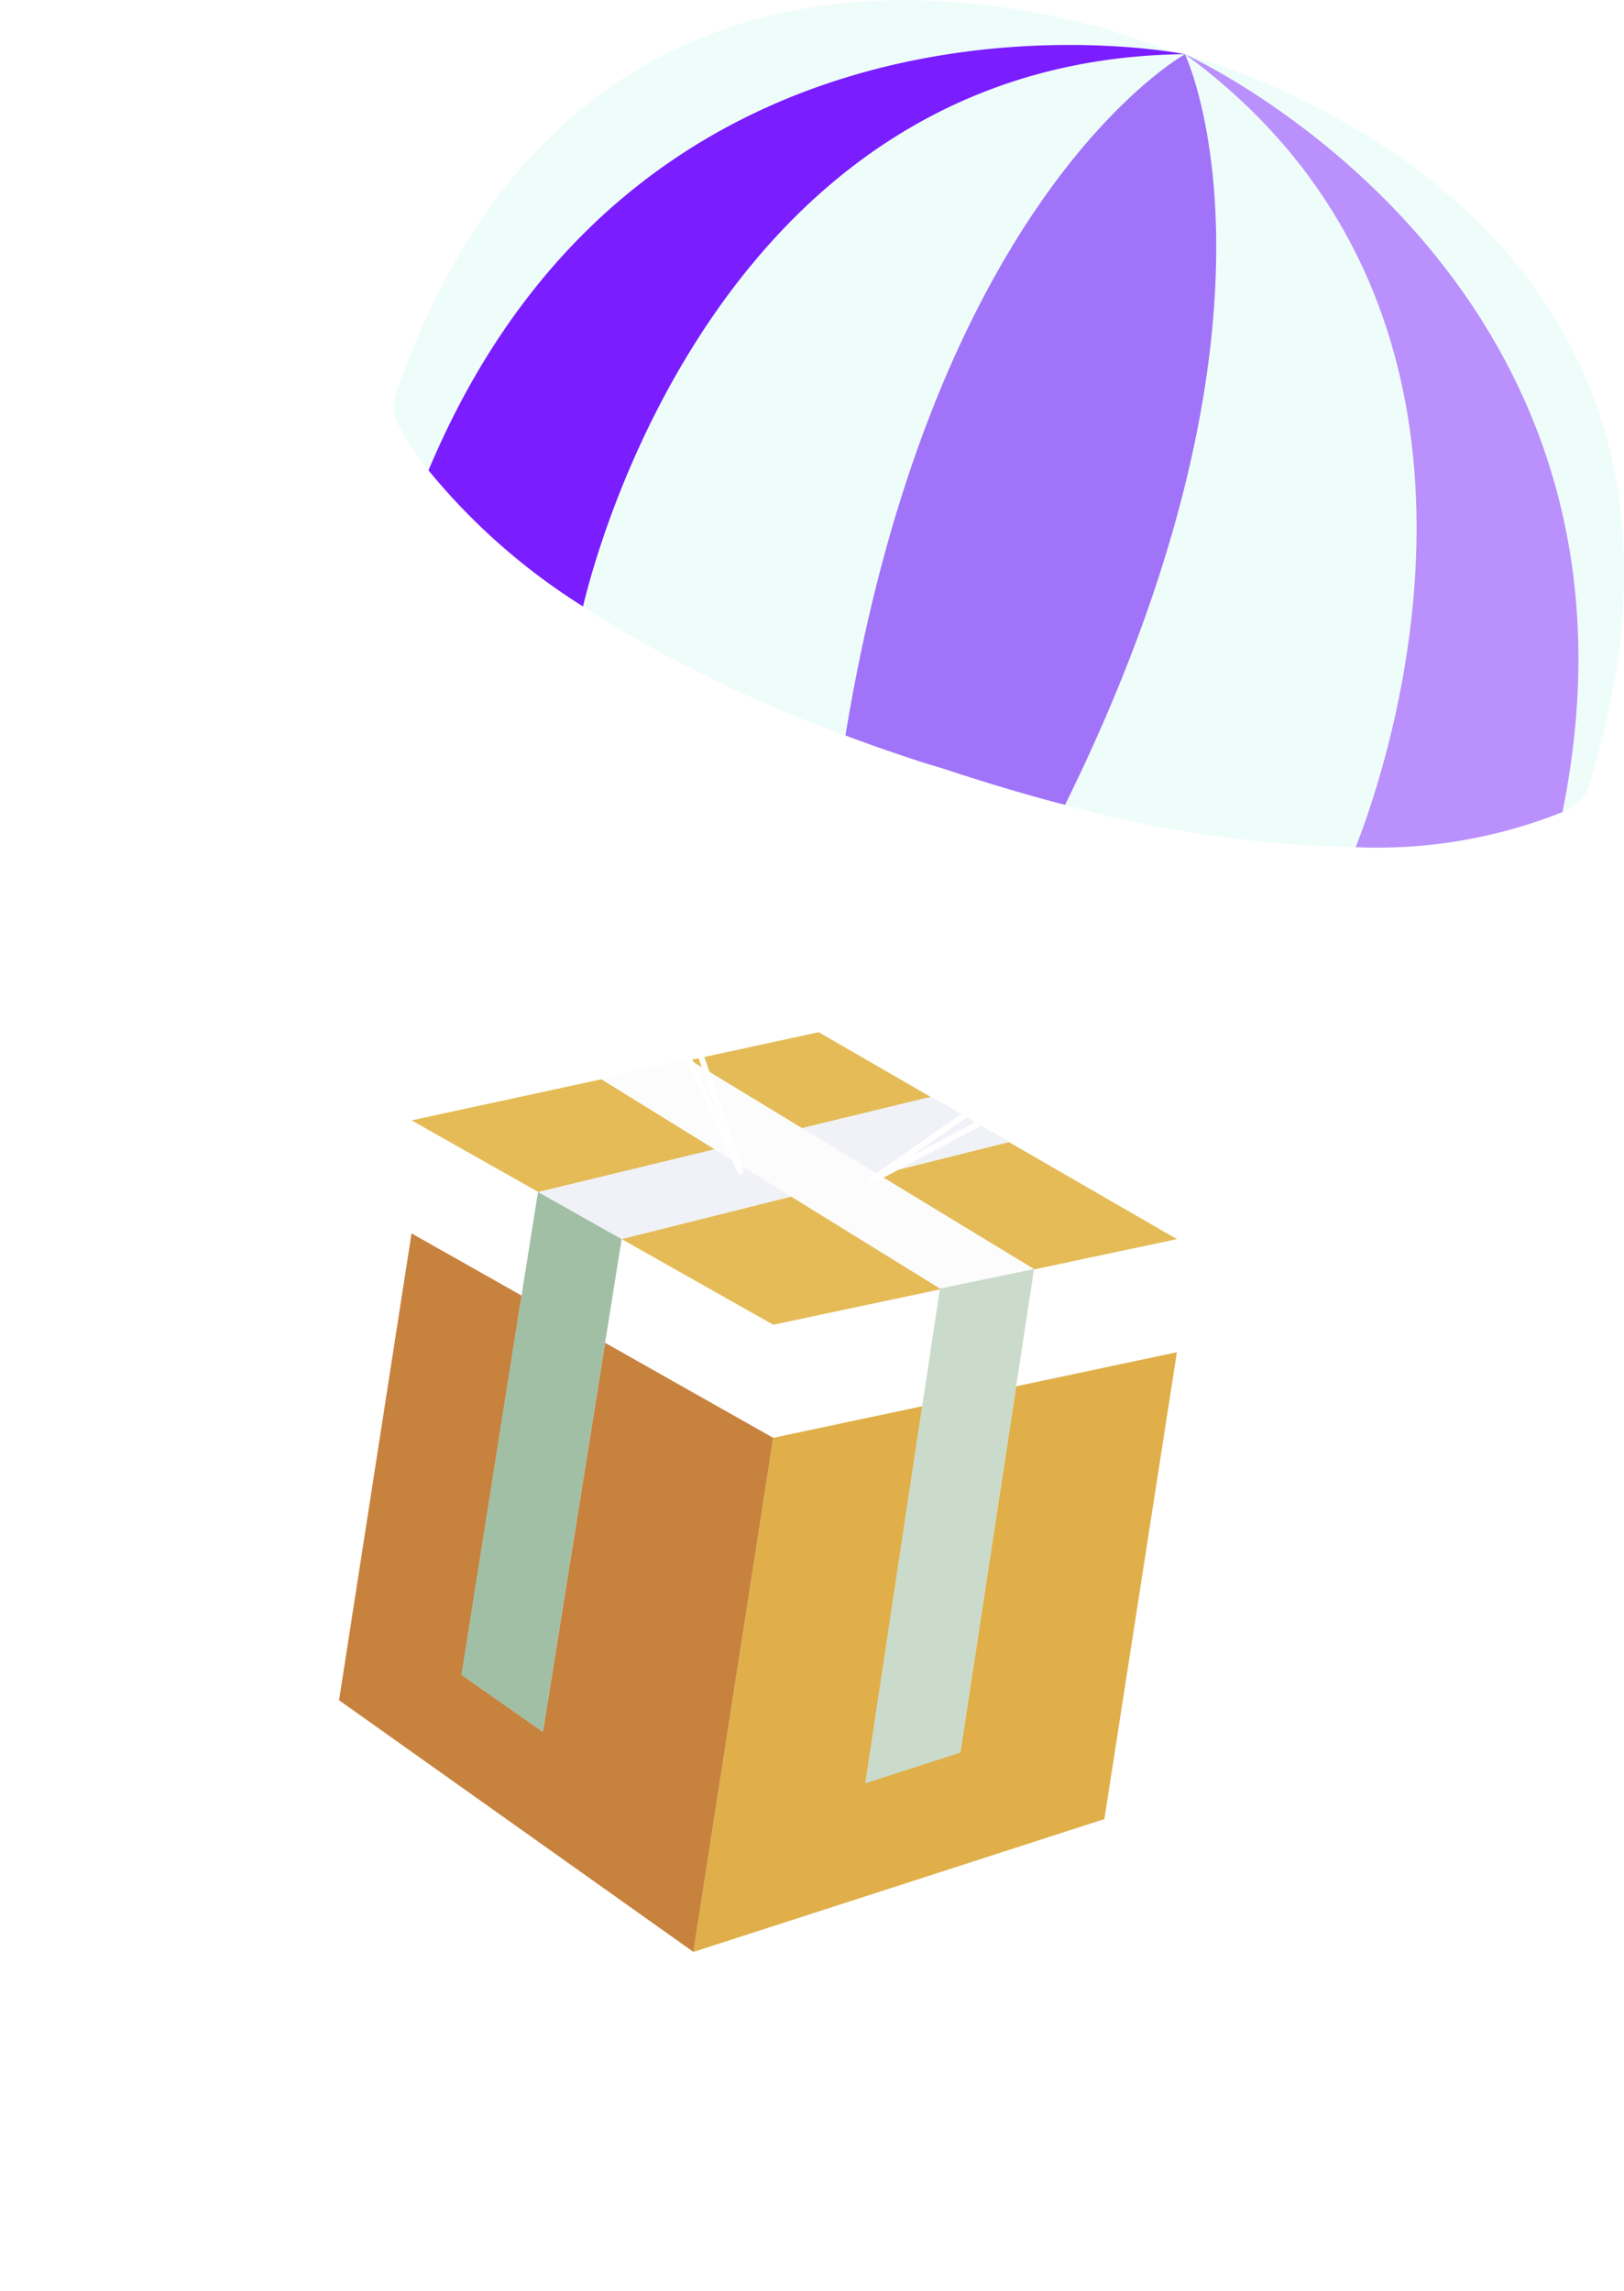 <svg xmlns="http://www.w3.org/2000/svg" xmlns:xlink="http://www.w3.org/1999/xlink" width="71.847" height="101.359" viewBox="0 0 71.847 101.359"><defs><style>.a{fill:#e0af49;}.b{fill:#c7823e;}.c{fill:#e4bb56;}.d{fill:#f0f2f7;}.e{fill:#a1bfa5;}.f{fill:#fcfcfc;}.g{fill:#cadbcb;}.h{fill:#fff;}.i{fill:#eefdfa;}.j{fill:#a173f9;}.k{fill:#7a1dff;}.l{fill:#ba90fc;}.m{filter:url(#c);}.n{filter:url(#a);}</style><filter id="a" x="15.677" y="44.827" width="51.389" height="56.533" filterUnits="userSpaceOnUse"><feOffset dy="5" input="SourceAlpha"/><feGaussianBlur stdDeviation="5" result="b"/><feFlood flood-opacity="0.161"/><feComposite operator="in" in2="b"/><feComposite in="SourceGraphic"/></filter><filter id="c" x="0" y="39.569" width="49.207" height="61.79" filterUnits="userSpaceOnUse"><feOffset dy="5" input="SourceAlpha"/><feGaussianBlur stdDeviation="5" result="d"/><feFlood flood-opacity="0.161"/><feComposite operator="in" in2="d"/><feComposite in="SourceGraphic"/></filter></defs><g transform="translate(-934.962 -58.505)"><g class="n" transform="matrix(1, 0, 0, 1, 934.96, 58.5)"><path class="a" d="M969.169,117.12l-3.53,22.745,18.182-5.878,3.207-20.655Z" transform="translate(-934.96 -58.5)"/></g><g class="m" transform="matrix(1, 0, 0, 1, 934.96, 58.5)"><path class="b" d="M969.169,117.12l-16-9.046-3.207,20.655,15.677,11.135Z" transform="translate(-934.96 -58.5)"/></g><path class="c" d="M953.17,108.074l18.011-3.9,15.848,9.154-17.859,3.788Z"/><path class="d" d="M955.384,132.608l3.379-21.364,17.406-4.221,3.428,2.015-17.13,4.291-3.487,21.8Z"/><path class="e" d="M958.763,111.244l3.7,2.086-3.487,21.8-3.6-2.526Z"/><path class="f" d="M977.45,136.035l3.259-21.383-15.306-9.3-3.878.881,15.022,9.284-3.289,21.835Z"/><path class="g" d="M980.708,114.652l-4.162.865-3.3,21.888,4.2-1.357Z"/><path class="h" d="M967.636,110.475l-15.173-33.14.238-.109,14.076,30.743L955.2,74.2l.247-.085,12.43,36.266Z"/><path class="h" d="M973.42,110.946l-.137-.223,31.464-21.9.15.215-29.644,20.637,28.771-15.358.123.231Z"/><path class="i" d="M1005.264,93.235a1.76,1.76,0,0,1-.9,1.067c-.084.041-.173.082-.273.127a22.151,22.151,0,0,1-9.148,1.558,52.392,52.392,0,0,1-12.858-1.872c-1.686-.439-3.477-.969-5.375-1.6l-.893-.269v0q-1.812-.589-3.446-1.2a58.115,58.115,0,0,1-11.606-5.7l-.005,0a28.063,28.063,0,0,1-6.836-6.022l-.005,0a13.314,13.314,0,0,1-1.333-2.029,1.754,1.754,0,0,1-.1-1.4c7.04-20.22,23.905-18.091,30.772-16.266.007-.024.01-.041.01-.041l.775.261c1.1.32,1.836.6,2.1.7l.555.187.324.107.045.014.127.023a.344.344,0,0,1,.056,0l.1.015c.008,0,.014,0,.019,0a.126.126,0,0,1,.027.006h0a31.032,31.032,0,0,1,3.107,1.106C997.256,64.759,1011.508,73.12,1005.264,93.235Z"/><path class="j" d="M982.08,94.115c-1.686-.439-3.477-.969-5.375-1.6l-.893-.269v0q-1.812-.589-3.446-1.2c3.82-23.3,14.345-29.746,14.987-30.121l.032-.018a.226.226,0,0,1,.014.03C987.69,61.571,992.528,72.93,982.08,94.115Z"/><path class="k" d="M987.386,60.9c-.114,0-.229,0-.342.007-20.007.462-25.662,21.775-26.288,24.429a28.063,28.063,0,0,1-6.836-6.022c8.725-20.8,28.738-19.1,32.755-18.528.133.016.247.035.342.051s.17.025.228.038l.1.015c.008,0,.014,0,.019,0A.126.126,0,0,1,987.386,60.9Z"/><path class="l" d="M994.938,95.987c1.379-3.5,8.23-23.233-7.277-34.882-.089-.07-.179-.137-.272-.2.031.013.261.119.642.321,3.55,1.845,20.383,11.847,16.055,33.208A22.151,22.151,0,0,1,994.938,95.987Z"/></g></svg>